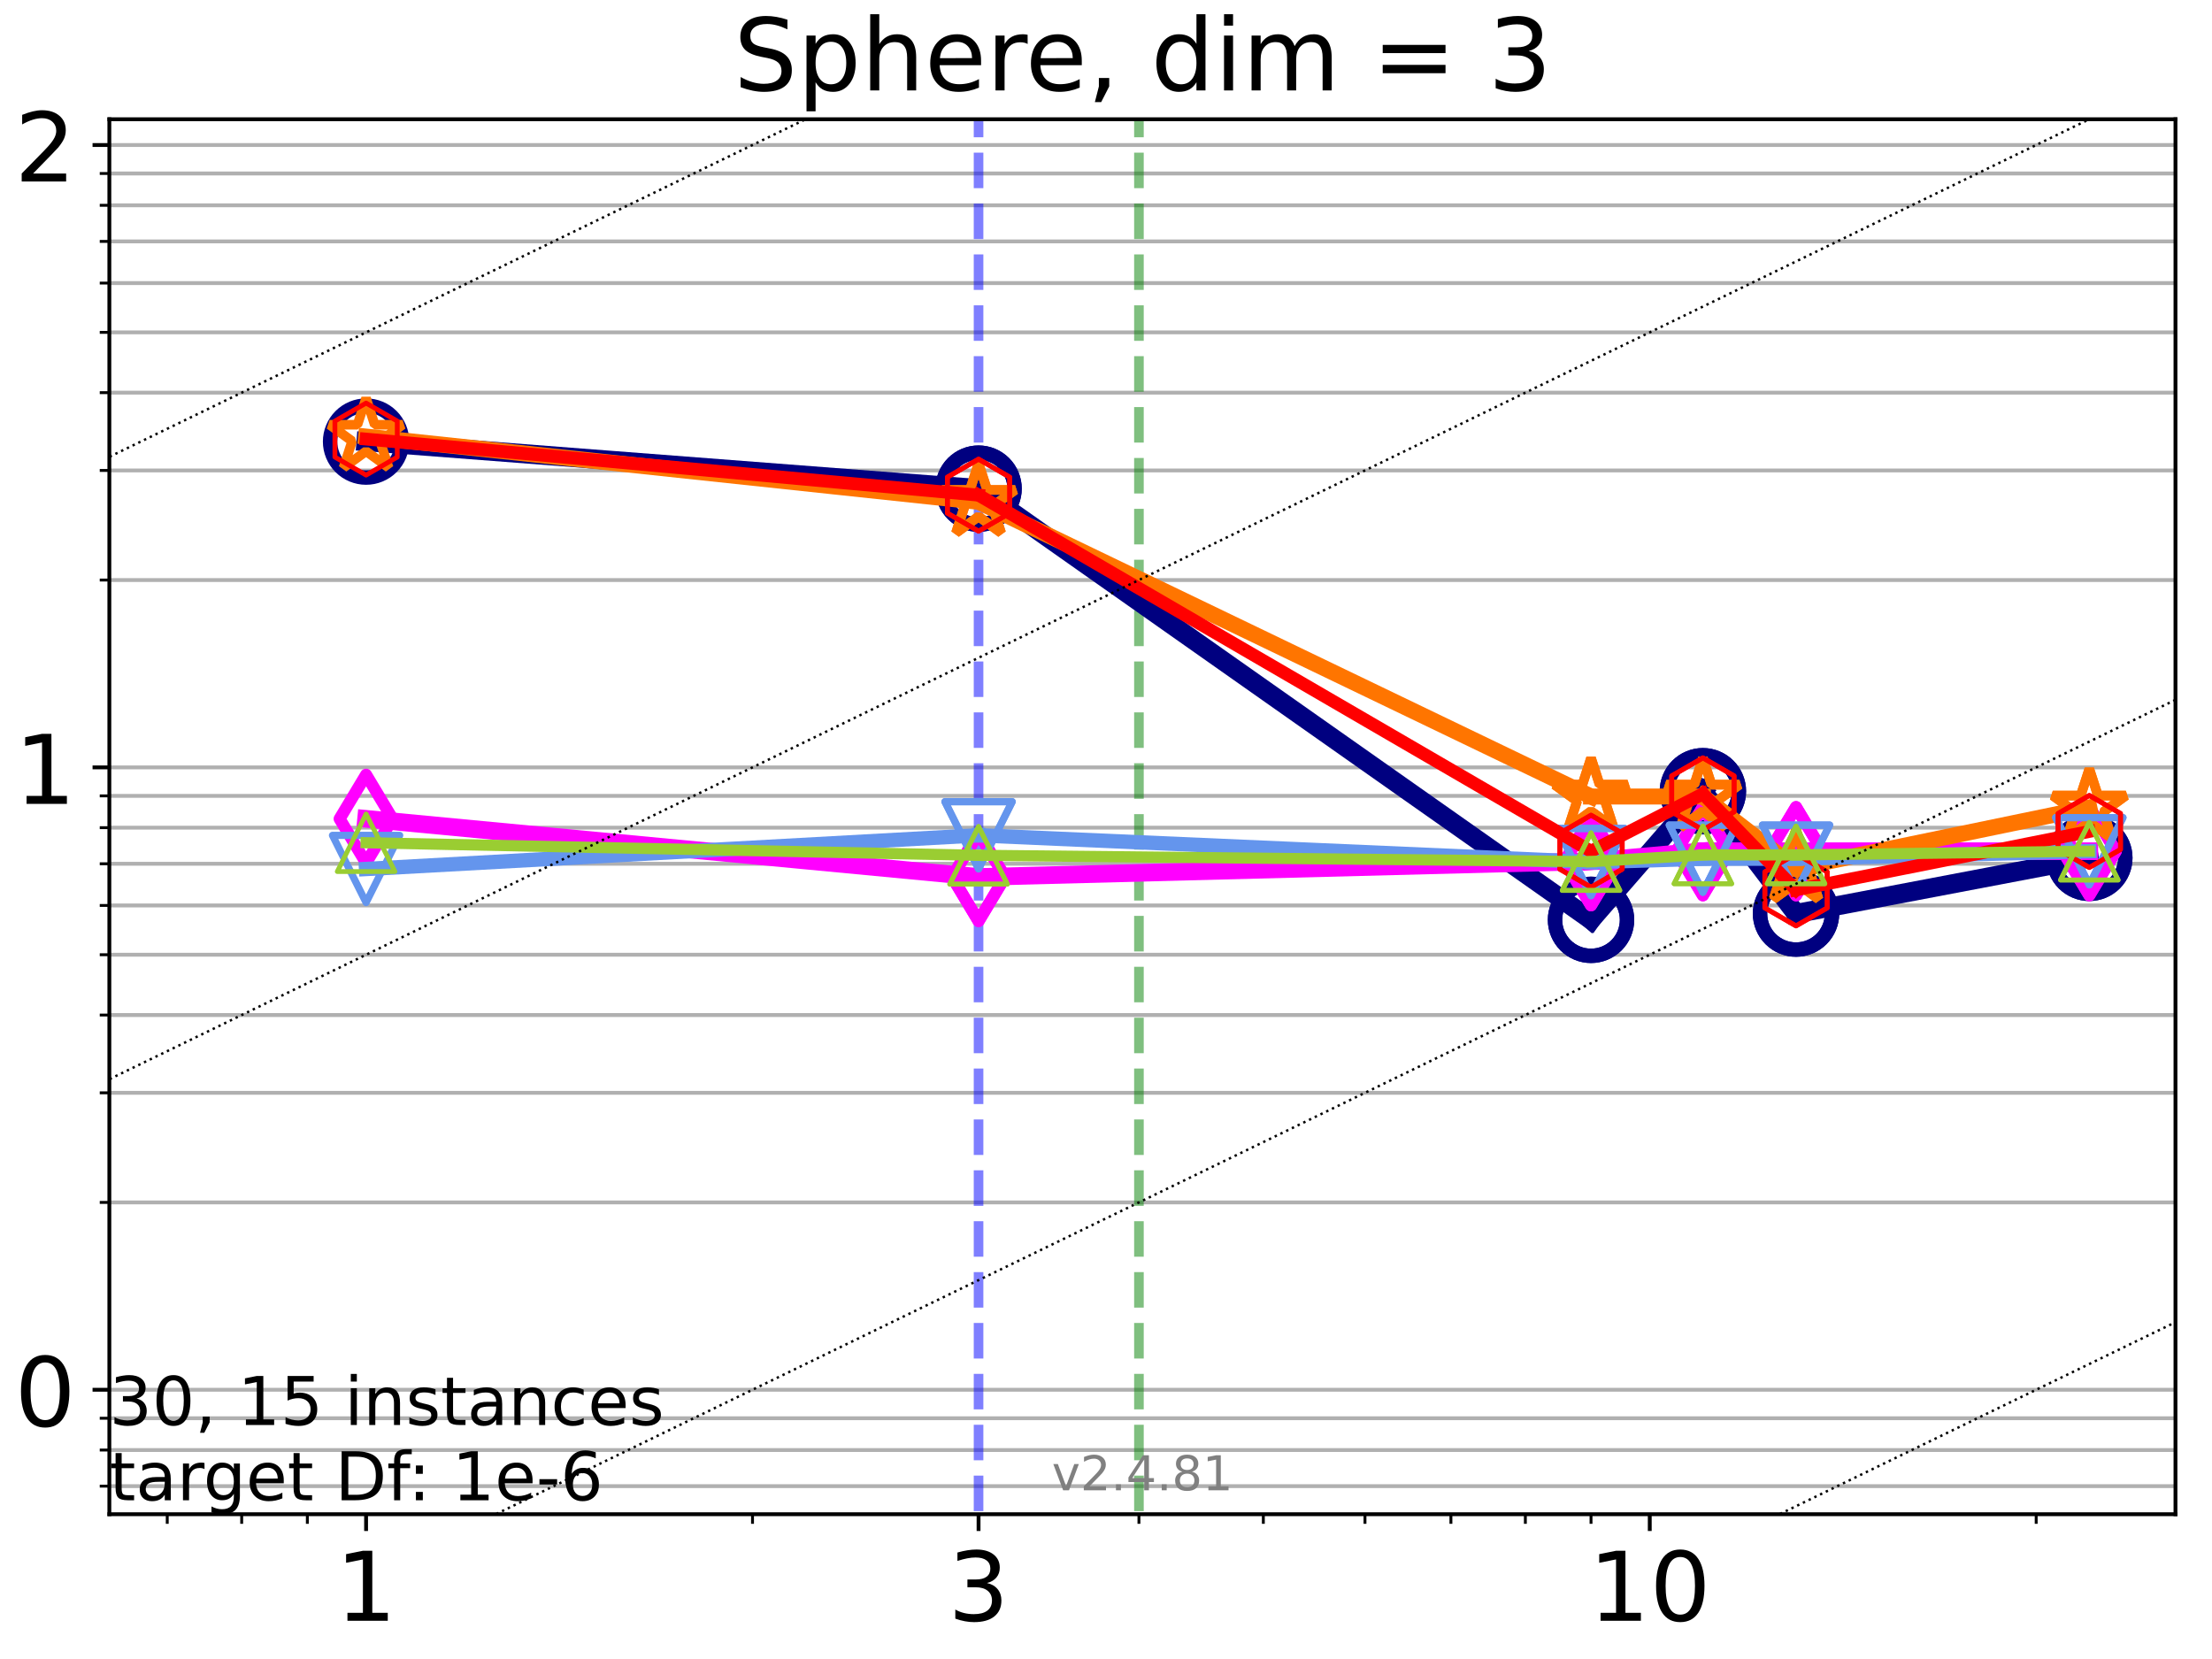 <?xml version="1.0" encoding="utf-8" standalone="no"?>
<!DOCTYPE svg PUBLIC "-//W3C//DTD SVG 1.1//EN"
  "http://www.w3.org/Graphics/SVG/1.1/DTD/svg11.dtd">
<!-- Created with matplotlib (https://matplotlib.org/) -->
<svg height="345.6pt" version="1.1" viewBox="0 0 460.8 345.6" width="460.8pt" xmlns="http://www.w3.org/2000/svg" xmlns:xlink="http://www.w3.org/1999/xlink">
 <defs>
  <style type="text/css">*{stroke-linecap:butt;stroke-linejoin:round;}</style>
 </defs>
 <g id="figure_1">
  <g id="patch_1">
   <path d="M 0 345.6 
L 460.8 345.6 
L 460.8 0 
L 0 0 
z
" style="fill:#ffffff;"/>
  </g>
  <g id="axes_1">
   <g id="patch_2">
    <path d="M 22.78 315.44 
L 453.192 315.44 
L 453.192 24.84 
L 22.78 24.84 
z
" style="fill:#ffffff;"/>
   </g>
   <g id="matplotlib.axis_1">
    <g id="xtick_1">
     <g id="line2d_1">
      <defs>
       <path d="M 0 0 
L 0 3.5 
" id="m2762da22ba" style="stroke:#000000;stroke-width:0.8;"/>
      </defs>
      <g>
       <use style="stroke:#000000;stroke-width:0.8;" x="76.262" xlink:href="#m2762da22ba" y="315.44"/>
      </g>
     </g>
     <g id="text_1">
      <!-- 1 -->
      <g transform="translate(69.9 337.637)scale(0.2 -0.2)">
       <defs>
        <path d="M 12.406 8.297 
L 28.516 8.297 
L 28.516 63.922 
L 10.984 60.406 
L 10.984 69.391 
L 28.422 72.906 
L 38.281 72.906 
L 38.281 8.297 
L 54.391 8.297 
L 54.391 0 
L 12.406 0 
z
" id="DejaVuSans-49"/>
       </defs>
       <use xlink:href="#DejaVuSans-49"/>
      </g>
     </g>
    </g>
    <g id="xtick_2">
     <g id="line2d_2">
      <g>
       <use style="stroke:#000000;stroke-width:0.8;" x="203.851" xlink:href="#m2762da22ba" y="315.44"/>
      </g>
     </g>
     <g id="text_2">
      <!-- 3 -->
      <g transform="translate(197.488 337.637)scale(0.2 -0.2)">
       <defs>
        <path d="M 40.578 39.312 
Q 47.656 37.797 51.625 33 
Q 55.609 28.219 55.609 21.188 
Q 55.609 10.406 48.188 4.484 
Q 40.766 -1.422 27.094 -1.422 
Q 22.516 -1.422 17.656 -0.516 
Q 12.797 0.391 7.625 2.203 
L 7.625 11.719 
Q 11.719 9.328 16.594 8.109 
Q 21.484 6.891 26.812 6.891 
Q 36.078 6.891 40.938 10.547 
Q 45.797 14.203 45.797 21.188 
Q 45.797 27.641 41.281 31.266 
Q 36.766 34.906 28.719 34.906 
L 20.219 34.906 
L 20.219 43.016 
L 29.109 43.016 
Q 36.375 43.016 40.234 45.922 
Q 44.094 48.828 44.094 54.297 
Q 44.094 59.906 40.109 62.906 
Q 36.141 65.922 28.719 65.922 
Q 24.656 65.922 20.016 65.031 
Q 15.375 64.156 9.812 62.312 
L 9.812 71.094 
Q 15.438 72.656 20.344 73.438 
Q 25.25 74.219 29.594 74.219 
Q 40.828 74.219 47.359 69.109 
Q 53.906 64.016 53.906 55.328 
Q 53.906 49.266 50.438 45.094 
Q 46.969 40.922 40.578 39.312 
z
" id="DejaVuSans-51"/>
       </defs>
       <use xlink:href="#DejaVuSans-51"/>
      </g>
     </g>
    </g>
    <g id="xtick_3">
     <g id="line2d_3">
      <g>
       <use style="stroke:#000000;stroke-width:0.8;" x="343.675" xlink:href="#m2762da22ba" y="315.44"/>
      </g>
     </g>
     <g id="text_3">
      <!-- 10 -->
      <g transform="translate(330.95 337.637)scale(0.2 -0.2)">
       <defs>
        <path d="M 31.781 66.406 
Q 24.172 66.406 20.328 58.906 
Q 16.5 51.422 16.5 36.375 
Q 16.5 21.391 20.328 13.891 
Q 24.172 6.391 31.781 6.391 
Q 39.453 6.391 43.281 13.891 
Q 47.125 21.391 47.125 36.375 
Q 47.125 51.422 43.281 58.906 
Q 39.453 66.406 31.781 66.406 
z
M 31.781 74.219 
Q 44.047 74.219 50.516 64.516 
Q 56.984 54.828 56.984 36.375 
Q 56.984 17.969 50.516 8.266 
Q 44.047 -1.422 31.781 -1.422 
Q 19.531 -1.422 13.062 8.266 
Q 6.594 17.969 6.594 36.375 
Q 6.594 54.828 13.062 64.516 
Q 19.531 74.219 31.781 74.219 
z
" id="DejaVuSans-48"/>
       </defs>
       <use xlink:href="#DejaVuSans-49"/>
       <use x="63.623" xlink:href="#DejaVuSans-48"/>
      </g>
     </g>
    </g>
    <g id="xtick_4">
     <g id="line2d_4">
      <defs>
       <path d="M 0 0 
L 0 2 
" id="ma1ff469a9e" style="stroke:#000000;stroke-width:0.6;"/>
      </defs>
      <g>
       <use style="stroke:#000000;stroke-width:0.6;" x="34.84" xlink:href="#ma1ff469a9e" y="315.44"/>
      </g>
     </g>
    </g>
    <g id="xtick_5">
     <g id="line2d_5">
      <g>
       <use style="stroke:#000000;stroke-width:0.6;" x="50.348" xlink:href="#ma1ff469a9e" y="315.44"/>
      </g>
     </g>
    </g>
    <g id="xtick_6">
     <g id="line2d_6">
      <g>
       <use style="stroke:#000000;stroke-width:0.6;" x="64.026" xlink:href="#ma1ff469a9e" y="315.44"/>
      </g>
     </g>
    </g>
    <g id="xtick_7">
     <g id="line2d_7">
      <g>
       <use style="stroke:#000000;stroke-width:0.6;" x="156.762" xlink:href="#ma1ff469a9e" y="315.44"/>
      </g>
     </g>
    </g>
    <g id="xtick_8">
     <g id="line2d_8">
      <g>
       <use style="stroke:#000000;stroke-width:0.6;" x="237.261" xlink:href="#ma1ff469a9e" y="315.44"/>
      </g>
     </g>
    </g>
    <g id="xtick_9">
     <g id="line2d_9">
      <g>
       <use style="stroke:#000000;stroke-width:0.6;" x="263.176" xlink:href="#ma1ff469a9e" y="315.44"/>
      </g>
     </g>
    </g>
    <g id="xtick_10">
     <g id="line2d_10">
      <g>
       <use style="stroke:#000000;stroke-width:0.6;" x="284.35" xlink:href="#ma1ff469a9e" y="315.44"/>
      </g>
     </g>
    </g>
    <g id="xtick_11">
     <g id="line2d_11">
      <g>
       <use style="stroke:#000000;stroke-width:0.6;" x="302.252" xlink:href="#ma1ff469a9e" y="315.44"/>
      </g>
     </g>
    </g>
    <g id="xtick_12">
     <g id="line2d_12">
      <g>
       <use style="stroke:#000000;stroke-width:0.6;" x="317.76" xlink:href="#ma1ff469a9e" y="315.44"/>
      </g>
     </g>
    </g>
    <g id="xtick_13">
     <g id="line2d_13">
      <g>
       <use style="stroke:#000000;stroke-width:0.6;" x="331.439" xlink:href="#ma1ff469a9e" y="315.44"/>
      </g>
     </g>
    </g>
    <g id="xtick_14">
     <g id="line2d_14">
      <g>
       <use style="stroke:#000000;stroke-width:0.6;" x="424.174" xlink:href="#ma1ff469a9e" y="315.44"/>
      </g>
     </g>
    </g>
   </g>
   <g id="matplotlib.axis_2">
    <g id="ytick_1">
     <g id="line2d_15">
      <path clip-path="url(#pb324f9e05a)" d="M 22.78 289.51 
L 453.192 289.51 
" style="fill:none;stroke:#b0b0b0;stroke-linecap:square;stroke-width:0.8;"/>
     </g>
     <g id="line2d_16">
      <defs>
       <path d="M 0 0 
L -3.5 0 
" id="mf6fafa9c10" style="stroke:#000000;stroke-width:0.8;"/>
      </defs>
      <g>
       <use style="stroke:#000000;stroke-width:0.8;" x="22.78" xlink:href="#mf6fafa9c10" y="289.51"/>
      </g>
     </g>
     <g id="text_4">
      <!-- 0 -->
      <g transform="translate(3.055 297.108)scale(0.2 -0.2)">
       <use xlink:href="#DejaVuSans-48"/>
      </g>
     </g>
    </g>
    <g id="ytick_2">
     <g id="line2d_17">
      <path clip-path="url(#pb324f9e05a)" d="M 22.78 159.858 
L 453.192 159.858 
" style="fill:none;stroke:#b0b0b0;stroke-linecap:square;stroke-width:0.8;"/>
     </g>
     <g id="line2d_18">
      <g>
       <use style="stroke:#000000;stroke-width:0.8;" x="22.78" xlink:href="#mf6fafa9c10" y="159.858"/>
      </g>
     </g>
     <g id="text_5">
      <!-- 1 -->
      <g transform="translate(3.055 167.457)scale(0.2 -0.2)">
       <use xlink:href="#DejaVuSans-49"/>
      </g>
     </g>
    </g>
    <g id="ytick_3">
     <g id="line2d_19">
      <path clip-path="url(#pb324f9e05a)" d="M 22.78 30.207 
L 453.192 30.207 
" style="fill:none;stroke:#b0b0b0;stroke-linecap:square;stroke-width:0.8;"/>
     </g>
     <g id="line2d_20">
      <g>
       <use style="stroke:#000000;stroke-width:0.8;" x="22.78" xlink:href="#mf6fafa9c10" y="30.207"/>
      </g>
     </g>
     <g id="text_6">
      <!-- 2 -->
      <g transform="translate(3.055 37.805)scale(0.2 -0.2)">
       <defs>
        <path d="M 19.188 8.297 
L 53.609 8.297 
L 53.609 0 
L 7.328 0 
L 7.328 8.297 
Q 12.938 14.109 22.625 23.891 
Q 32.328 33.688 34.812 36.531 
Q 39.547 41.844 41.422 45.531 
Q 43.312 49.219 43.312 52.781 
Q 43.312 58.594 39.234 62.25 
Q 35.156 65.922 28.609 65.922 
Q 23.969 65.922 18.812 64.312 
Q 13.672 62.703 7.812 59.422 
L 7.812 69.391 
Q 13.766 71.781 18.938 73 
Q 24.125 74.219 28.422 74.219 
Q 39.75 74.219 46.484 68.547 
Q 53.219 62.891 53.219 53.422 
Q 53.219 48.922 51.531 44.891 
Q 49.859 40.875 45.406 35.406 
Q 44.188 33.984 37.641 27.219 
Q 31.109 20.453 19.188 8.297 
z
" id="DejaVuSans-50"/>
       </defs>
       <use xlink:href="#DejaVuSans-50"/>
      </g>
     </g>
    </g>
    <g id="ytick_4">
     <g id="line2d_21">
      <path clip-path="url(#pb324f9e05a)" d="M 22.78 309.593 
L 453.192 309.593 
" style="fill:none;stroke:#b0b0b0;stroke-linecap:square;stroke-width:0.8;"/>
     </g>
     <g id="line2d_22">
      <defs>
       <path d="M 0 0 
L -2 0 
" id="mf64ff7f3c8" style="stroke:#000000;stroke-width:0.6;"/>
      </defs>
      <g>
       <use style="stroke:#000000;stroke-width:0.6;" x="22.78" xlink:href="#mf64ff7f3c8" y="309.593"/>
      </g>
     </g>
    </g>
    <g id="ytick_5">
     <g id="line2d_23">
      <path clip-path="url(#pb324f9e05a)" d="M 22.78 302.074 
L 453.192 302.074 
" style="fill:none;stroke:#b0b0b0;stroke-linecap:square;stroke-width:0.8;"/>
     </g>
     <g id="line2d_24">
      <g>
       <use style="stroke:#000000;stroke-width:0.6;" x="22.78" xlink:href="#mf64ff7f3c8" y="302.074"/>
      </g>
     </g>
    </g>
    <g id="ytick_6">
     <g id="line2d_25">
      <path clip-path="url(#pb324f9e05a)" d="M 22.78 295.442 
L 453.192 295.442 
" style="fill:none;stroke:#b0b0b0;stroke-linecap:square;stroke-width:0.8;"/>
     </g>
     <g id="line2d_26">
      <g>
       <use style="stroke:#000000;stroke-width:0.6;" x="22.78" xlink:href="#mf64ff7f3c8" y="295.442"/>
      </g>
     </g>
    </g>
    <g id="ytick_7">
     <g id="line2d_27">
      <path clip-path="url(#pb324f9e05a)" d="M 22.78 250.481 
L 453.192 250.481 
" style="fill:none;stroke:#b0b0b0;stroke-linecap:square;stroke-width:0.8;"/>
     </g>
     <g id="line2d_28">
      <g>
       <use style="stroke:#000000;stroke-width:0.6;" x="22.78" xlink:href="#mf64ff7f3c8" y="250.481"/>
      </g>
     </g>
    </g>
    <g id="ytick_8">
     <g id="line2d_29">
      <path clip-path="url(#pb324f9e05a)" d="M 22.78 227.65 
L 453.192 227.65 
" style="fill:none;stroke:#b0b0b0;stroke-linecap:square;stroke-width:0.8;"/>
     </g>
     <g id="line2d_30">
      <g>
       <use style="stroke:#000000;stroke-width:0.6;" x="22.78" xlink:href="#mf64ff7f3c8" y="227.65"/>
      </g>
     </g>
    </g>
    <g id="ytick_9">
     <g id="line2d_31">
      <path clip-path="url(#pb324f9e05a)" d="M 22.78 211.452 
L 453.192 211.452 
" style="fill:none;stroke:#b0b0b0;stroke-linecap:square;stroke-width:0.8;"/>
     </g>
     <g id="line2d_32">
      <g>
       <use style="stroke:#000000;stroke-width:0.6;" x="22.78" xlink:href="#mf64ff7f3c8" y="211.452"/>
      </g>
     </g>
    </g>
    <g id="ytick_10">
     <g id="line2d_33">
      <path clip-path="url(#pb324f9e05a)" d="M 22.78 198.887 
L 453.192 198.887 
" style="fill:none;stroke:#b0b0b0;stroke-linecap:square;stroke-width:0.8;"/>
     </g>
     <g id="line2d_34">
      <g>
       <use style="stroke:#000000;stroke-width:0.6;" x="22.78" xlink:href="#mf64ff7f3c8" y="198.887"/>
      </g>
     </g>
    </g>
    <g id="ytick_11">
     <g id="line2d_35">
      <path clip-path="url(#pb324f9e05a)" d="M 22.78 188.621 
L 453.192 188.621 
" style="fill:none;stroke:#b0b0b0;stroke-linecap:square;stroke-width:0.8;"/>
     </g>
     <g id="line2d_36">
      <g>
       <use style="stroke:#000000;stroke-width:0.6;" x="22.78" xlink:href="#mf64ff7f3c8" y="188.621"/>
      </g>
     </g>
    </g>
    <g id="ytick_12">
     <g id="line2d_37">
      <path clip-path="url(#pb324f9e05a)" d="M 22.78 179.941 
L 453.192 179.941 
" style="fill:none;stroke:#b0b0b0;stroke-linecap:square;stroke-width:0.8;"/>
     </g>
     <g id="line2d_38">
      <g>
       <use style="stroke:#000000;stroke-width:0.6;" x="22.78" xlink:href="#mf64ff7f3c8" y="179.941"/>
      </g>
     </g>
    </g>
    <g id="ytick_13">
     <g id="line2d_39">
      <path clip-path="url(#pb324f9e05a)" d="M 22.78 172.423 
L 453.192 172.423 
" style="fill:none;stroke:#b0b0b0;stroke-linecap:square;stroke-width:0.8;"/>
     </g>
     <g id="line2d_40">
      <g>
       <use style="stroke:#000000;stroke-width:0.6;" x="22.78" xlink:href="#mf64ff7f3c8" y="172.423"/>
      </g>
     </g>
    </g>
    <g id="ytick_14">
     <g id="line2d_41">
      <path clip-path="url(#pb324f9e05a)" d="M 22.78 165.791 
L 453.192 165.791 
" style="fill:none;stroke:#b0b0b0;stroke-linecap:square;stroke-width:0.8;"/>
     </g>
     <g id="line2d_42">
      <g>
       <use style="stroke:#000000;stroke-width:0.6;" x="22.78" xlink:href="#mf64ff7f3c8" y="165.791"/>
      </g>
     </g>
    </g>
    <g id="ytick_15">
     <g id="line2d_43">
      <path clip-path="url(#pb324f9e05a)" d="M 22.78 120.829 
L 453.192 120.829 
" style="fill:none;stroke:#b0b0b0;stroke-linecap:square;stroke-width:0.8;"/>
     </g>
     <g id="line2d_44">
      <g>
       <use style="stroke:#000000;stroke-width:0.6;" x="22.78" xlink:href="#mf64ff7f3c8" y="120.829"/>
      </g>
     </g>
    </g>
    <g id="ytick_16">
     <g id="line2d_45">
      <path clip-path="url(#pb324f9e05a)" d="M 22.78 97.999 
L 453.192 97.999 
" style="fill:none;stroke:#b0b0b0;stroke-linecap:square;stroke-width:0.8;"/>
     </g>
     <g id="line2d_46">
      <g>
       <use style="stroke:#000000;stroke-width:0.6;" x="22.78" xlink:href="#mf64ff7f3c8" y="97.999"/>
      </g>
     </g>
    </g>
    <g id="ytick_17">
     <g id="line2d_47">
      <path clip-path="url(#pb324f9e05a)" d="M 22.78 81.8 
L 453.192 81.8 
" style="fill:none;stroke:#b0b0b0;stroke-linecap:square;stroke-width:0.8;"/>
     </g>
     <g id="line2d_48">
      <g>
       <use style="stroke:#000000;stroke-width:0.6;" x="22.78" xlink:href="#mf64ff7f3c8" y="81.8"/>
      </g>
     </g>
    </g>
    <g id="ytick_18">
     <g id="line2d_49">
      <path clip-path="url(#pb324f9e05a)" d="M 22.78 69.236 
L 453.192 69.236 
" style="fill:none;stroke:#b0b0b0;stroke-linecap:square;stroke-width:0.8;"/>
     </g>
     <g id="line2d_50">
      <g>
       <use style="stroke:#000000;stroke-width:0.6;" x="22.78" xlink:href="#mf64ff7f3c8" y="69.236"/>
      </g>
     </g>
    </g>
    <g id="ytick_19">
     <g id="line2d_51">
      <path clip-path="url(#pb324f9e05a)" d="M 22.78 58.97 
L 453.192 58.97 
" style="fill:none;stroke:#b0b0b0;stroke-linecap:square;stroke-width:0.8;"/>
     </g>
     <g id="line2d_52">
      <g>
       <use style="stroke:#000000;stroke-width:0.6;" x="22.78" xlink:href="#mf64ff7f3c8" y="58.97"/>
      </g>
     </g>
    </g>
    <g id="ytick_20">
     <g id="line2d_53">
      <path clip-path="url(#pb324f9e05a)" d="M 22.78 50.29 
L 453.192 50.29 
" style="fill:none;stroke:#b0b0b0;stroke-linecap:square;stroke-width:0.8;"/>
     </g>
     <g id="line2d_54">
      <g>
       <use style="stroke:#000000;stroke-width:0.6;" x="22.78" xlink:href="#mf64ff7f3c8" y="50.29"/>
      </g>
     </g>
    </g>
    <g id="ytick_21">
     <g id="line2d_55">
      <path clip-path="url(#pb324f9e05a)" d="M 22.78 42.771 
L 453.192 42.771 
" style="fill:none;stroke:#b0b0b0;stroke-linecap:square;stroke-width:0.8;"/>
     </g>
     <g id="line2d_56">
      <g>
       <use style="stroke:#000000;stroke-width:0.6;" x="22.78" xlink:href="#mf64ff7f3c8" y="42.771"/>
      </g>
     </g>
    </g>
    <g id="ytick_22">
     <g id="line2d_57">
      <path clip-path="url(#pb324f9e05a)" d="M 22.78 36.139 
L 453.192 36.139 
" style="fill:none;stroke:#b0b0b0;stroke-linecap:square;stroke-width:0.8;"/>
     </g>
     <g id="line2d_58">
      <g>
       <use style="stroke:#000000;stroke-width:0.6;" x="22.78" xlink:href="#mf64ff7f3c8" y="36.139"/>
      </g>
     </g>
    </g>
   </g>
   <g id="LineCollection_1">
    <path clip-path="url(#pb324f9e05a)" d="M 203.851 346.6 
L 203.851 24.84 
" style="fill:none;stroke:#0000ff;stroke-dasharray:7.4,3.2;stroke-dashoffset:0;stroke-opacity:0.5;stroke-width:2;"/>
   </g>
   <g id="LineCollection_2">
    <path clip-path="url(#pb324f9e05a)" d="M 237.261 346.6 
L 237.261 24.84 
" style="fill:none;stroke:#008000;stroke-dasharray:7.4,3.2;stroke-dashoffset:0;stroke-opacity:0.5;stroke-width:2;"/>
   </g>
   <g id="line2d_59">
    <path clip-path="url(#pb324f9e05a)" d="M 76.262 91.991 
L 203.851 101.794 
" style="fill:none;stroke:#000080;stroke-linecap:square;stroke-width:4;"/>
    <defs>
     <path d="M 0 7.5 
C 1.989 7.5 3.897 6.71 5.303 5.303 
C 6.71 3.897 7.5 1.989 7.5 0 
C 7.5 -1.989 6.71 -3.897 5.303 -5.303 
C 3.897 -6.71 1.989 -7.5 0 -7.5 
C -1.989 -7.5 -3.897 -6.71 -5.303 -5.303 
C -6.71 -3.897 -7.5 -1.989 -7.5 0 
C -7.5 1.989 -6.71 3.897 -5.303 5.303 
C -3.897 6.71 -1.989 7.5 0 7.5 
z
" id="m9132bb992e" style="stroke:#000080;stroke-width:3;"/>
    </defs>
    <g clip-path="url(#pb324f9e05a)">
     <use style="fill-opacity:0;stroke:#000080;stroke-width:3;" x="76.262" xlink:href="#m9132bb992e" y="91.991"/>
     <use style="fill-opacity:0;stroke:#000080;stroke-width:3;" x="203.851" xlink:href="#m9132bb992e" y="101.794"/>
    </g>
   </g>
   <g id="line2d_60">
    <path clip-path="url(#pb324f9e05a)" d="M 203.851 101.794 
L 331.439 191.619 
" style="fill:none;stroke:#000080;stroke-linecap:square;stroke-width:4;"/>
    <g clip-path="url(#pb324f9e05a)">
     <use style="fill-opacity:0;stroke:#000080;stroke-width:3;" x="203.851" xlink:href="#m9132bb992e" y="101.794"/>
     <use style="fill-opacity:0;stroke:#000080;stroke-width:3;" x="331.439" xlink:href="#m9132bb992e" y="191.619"/>
    </g>
   </g>
   <g id="line2d_61">
    <path clip-path="url(#pb324f9e05a)" d="M 331.439 191.619 
L 354.744 164.826 
" style="fill:none;stroke:#000080;stroke-linecap:square;stroke-width:4;"/>
    <g clip-path="url(#pb324f9e05a)">
     <use style="fill-opacity:0;stroke:#000080;stroke-width:3;" x="331.439" xlink:href="#m9132bb992e" y="191.619"/>
     <use style="fill-opacity:0;stroke:#000080;stroke-width:3;" x="354.744" xlink:href="#m9132bb992e" y="164.826"/>
    </g>
   </g>
   <g id="line2d_62">
    <path clip-path="url(#pb324f9e05a)" d="M 354.744 164.826 
L 374.145 190.315 
" style="fill:none;stroke:#000080;stroke-linecap:square;stroke-width:4;"/>
    <g clip-path="url(#pb324f9e05a)">
     <use style="fill-opacity:0;stroke:#000080;stroke-width:3;" x="354.744" xlink:href="#m9132bb992e" y="164.826"/>
     <use style="fill-opacity:0;stroke:#000080;stroke-width:3;" x="374.145" xlink:href="#m9132bb992e" y="190.315"/>
    </g>
   </g>
   <g id="line2d_63">
    <path clip-path="url(#pb324f9e05a)" d="M 374.145 190.315 
L 435.243 178.704 
" style="fill:none;stroke:#000080;stroke-linecap:square;stroke-width:4;"/>
    <g clip-path="url(#pb324f9e05a)">
     <use style="fill-opacity:0;stroke:#000080;stroke-width:3;" x="374.145" xlink:href="#m9132bb992e" y="190.315"/>
     <use style="fill-opacity:0;stroke:#000080;stroke-width:3;" x="435.243" xlink:href="#m9132bb992e" y="178.704"/>
    </g>
   </g>
   <g id="line2d_64">
    <path clip-path="url(#pb324f9e05a)" d="M 435.243 178.704 
" style="fill:none;stroke:#000080;stroke-linecap:square;stroke-width:4;"/>
    <g clip-path="url(#pb324f9e05a)">
     <use style="fill-opacity:0;stroke:#000080;stroke-width:3;" x="435.243" xlink:href="#m9132bb992e" y="178.704"/>
    </g>
   </g>
   <g id="line2d_65"/>
   <g id="line2d_66">
    <path clip-path="url(#pb324f9e05a)" d="M 76.262 170.576 
L 203.851 182.689 
" style="fill:none;stroke:#ff00ff;stroke-linecap:square;stroke-width:3.667;"/>
    <defs>
     <path d="M -0 9.192 
L 5.515 0 
L 0 -9.192 
L -5.515 -0 
z
" id="m7400f35cc9" style="stroke:#ff00ff;stroke-linejoin:miter;stroke-width:2.5;"/>
    </defs>
    <g clip-path="url(#pb324f9e05a)">
     <use style="fill-opacity:0;stroke:#ff00ff;stroke-linejoin:miter;stroke-width:2.5;" x="76.262" xlink:href="#m7400f35cc9" y="170.576"/>
     <use style="fill-opacity:0;stroke:#ff00ff;stroke-linejoin:miter;stroke-width:2.5;" x="203.851" xlink:href="#m7400f35cc9" y="182.689"/>
    </g>
   </g>
   <g id="line2d_67">
    <path clip-path="url(#pb324f9e05a)" d="M 203.851 182.689 
L 331.439 179.408 
" style="fill:none;stroke:#ff00ff;stroke-linecap:square;stroke-width:3.667;"/>
    <g clip-path="url(#pb324f9e05a)">
     <use style="fill-opacity:0;stroke:#ff00ff;stroke-linejoin:miter;stroke-width:2.5;" x="203.851" xlink:href="#m7400f35cc9" y="182.689"/>
     <use style="fill-opacity:0;stroke:#ff00ff;stroke-linejoin:miter;stroke-width:2.5;" x="331.439" xlink:href="#m7400f35cc9" y="179.408"/>
    </g>
   </g>
   <g id="line2d_68">
    <path clip-path="url(#pb324f9e05a)" d="M 331.439 179.408 
L 354.744 177.322 
" style="fill:none;stroke:#ff00ff;stroke-linecap:square;stroke-width:3.667;"/>
    <g clip-path="url(#pb324f9e05a)">
     <use style="fill-opacity:0;stroke:#ff00ff;stroke-linejoin:miter;stroke-width:2.5;" x="331.439" xlink:href="#m7400f35cc9" y="179.408"/>
     <use style="fill-opacity:0;stroke:#ff00ff;stroke-linejoin:miter;stroke-width:2.5;" x="354.744" xlink:href="#m7400f35cc9" y="177.322"/>
    </g>
   </g>
   <g id="line2d_69">
    <path clip-path="url(#pb324f9e05a)" d="M 354.744 177.322 
L 374.145 177.322 
" style="fill:none;stroke:#ff00ff;stroke-linecap:square;stroke-width:3.667;"/>
    <g clip-path="url(#pb324f9e05a)">
     <use style="fill-opacity:0;stroke:#ff00ff;stroke-linejoin:miter;stroke-width:2.5;" x="354.744" xlink:href="#m7400f35cc9" y="177.322"/>
     <use style="fill-opacity:0;stroke:#ff00ff;stroke-linejoin:miter;stroke-width:2.5;" x="374.145" xlink:href="#m7400f35cc9" y="177.322"/>
    </g>
   </g>
   <g id="line2d_70">
    <path clip-path="url(#pb324f9e05a)" d="M 374.145 177.322 
L 435.243 177.322 
" style="fill:none;stroke:#ff00ff;stroke-linecap:square;stroke-width:3.667;"/>
    <g clip-path="url(#pb324f9e05a)">
     <use style="fill-opacity:0;stroke:#ff00ff;stroke-linejoin:miter;stroke-width:2.5;" x="374.145" xlink:href="#m7400f35cc9" y="177.322"/>
     <use style="fill-opacity:0;stroke:#ff00ff;stroke-linejoin:miter;stroke-width:2.5;" x="435.243" xlink:href="#m7400f35cc9" y="177.322"/>
    </g>
   </g>
   <g id="line2d_71">
    <path clip-path="url(#pb324f9e05a)" d="M 435.243 177.322 
" style="fill:none;stroke:#ff00ff;stroke-linecap:square;stroke-width:3.667;"/>
    <g clip-path="url(#pb324f9e05a)">
     <use style="fill-opacity:0;stroke:#ff00ff;stroke-linejoin:miter;stroke-width:2.5;" x="435.243" xlink:href="#m7400f35cc9" y="177.322"/>
    </g>
   </g>
   <g id="line2d_72"/>
   <g id="line2d_73">
    <path clip-path="url(#pb324f9e05a)" d="M 76.262 90.951 
L 203.851 104.537 
" style="fill:none;stroke:#ff7500;stroke-linecap:square;stroke-width:3.333;"/>
    <defs>
     <path d="M 0 -8 
L -1.796 -2.472 
L -7.608 -2.472 
L -2.906 0.944 
L -4.702 6.472 
L -0 3.056 
L 4.702 6.472 
L 2.906 0.944 
L 7.608 -2.472 
L 1.796 -2.472 
z
" id="m5016bb0a92" style="stroke:#ff7500;stroke-linejoin:bevel;stroke-width:2;"/>
    </defs>
    <g clip-path="url(#pb324f9e05a)">
     <use style="fill-opacity:0;stroke:#ff7500;stroke-linejoin:bevel;stroke-width:2;" x="76.262" xlink:href="#m5016bb0a92" y="90.951"/>
     <use style="fill-opacity:0;stroke:#ff7500;stroke-linejoin:bevel;stroke-width:2;" x="203.851" xlink:href="#m5016bb0a92" y="104.537"/>
    </g>
   </g>
   <g id="line2d_74">
    <path clip-path="url(#pb324f9e05a)" d="M 203.851 104.537 
L 331.439 165.93 
" style="fill:none;stroke:#ff7500;stroke-linecap:square;stroke-width:3.333;"/>
    <g clip-path="url(#pb324f9e05a)">
     <use style="fill-opacity:0;stroke:#ff7500;stroke-linejoin:bevel;stroke-width:2;" x="203.851" xlink:href="#m5016bb0a92" y="104.537"/>
     <use style="fill-opacity:0;stroke:#ff7500;stroke-linejoin:bevel;stroke-width:2;" x="331.439" xlink:href="#m5016bb0a92" y="165.93"/>
    </g>
   </g>
   <g id="line2d_75">
    <path clip-path="url(#pb324f9e05a)" d="M 331.439 165.93 
L 354.744 165.93 
" style="fill:none;stroke:#ff7500;stroke-linecap:square;stroke-width:3.333;"/>
    <g clip-path="url(#pb324f9e05a)">
     <use style="fill-opacity:0;stroke:#ff7500;stroke-linejoin:bevel;stroke-width:2;" x="331.439" xlink:href="#m5016bb0a92" y="165.93"/>
     <use style="fill-opacity:0;stroke:#ff7500;stroke-linejoin:bevel;stroke-width:2;" x="354.744" xlink:href="#m5016bb0a92" y="165.93"/>
    </g>
   </g>
   <g id="line2d_76">
    <path clip-path="url(#pb324f9e05a)" d="M 354.744 165.93 
L 374.145 180.842 
" style="fill:none;stroke:#ff7500;stroke-linecap:square;stroke-width:3.333;"/>
    <g clip-path="url(#pb324f9e05a)">
     <use style="fill-opacity:0;stroke:#ff7500;stroke-linejoin:bevel;stroke-width:2;" x="354.744" xlink:href="#m5016bb0a92" y="165.93"/>
     <use style="fill-opacity:0;stroke:#ff7500;stroke-linejoin:bevel;stroke-width:2;" x="374.145" xlink:href="#m5016bb0a92" y="180.842"/>
    </g>
   </g>
   <g id="line2d_77">
    <path clip-path="url(#pb324f9e05a)" d="M 374.145 180.842 
L 435.243 168.205 
" style="fill:none;stroke:#ff7500;stroke-linecap:square;stroke-width:3.333;"/>
    <g clip-path="url(#pb324f9e05a)">
     <use style="fill-opacity:0;stroke:#ff7500;stroke-linejoin:bevel;stroke-width:2;" x="374.145" xlink:href="#m5016bb0a92" y="180.842"/>
     <use style="fill-opacity:0;stroke:#ff7500;stroke-linejoin:bevel;stroke-width:2;" x="435.243" xlink:href="#m5016bb0a92" y="168.205"/>
    </g>
   </g>
   <g id="line2d_78">
    <path clip-path="url(#pb324f9e05a)" d="M 435.243 168.205 
" style="fill:none;stroke:#ff7500;stroke-linecap:square;stroke-width:3.333;"/>
    <g clip-path="url(#pb324f9e05a)">
     <use style="fill-opacity:0;stroke:#ff7500;stroke-linejoin:bevel;stroke-width:2;" x="435.243" xlink:href="#m5016bb0a92" y="168.205"/>
    </g>
   </g>
   <g id="line2d_79"/>
   <g id="line2d_80">
    <path clip-path="url(#pb324f9e05a)" d="M 76.262 181.024 
L 203.851 174.009 
" style="fill:none;stroke:#6495ed;stroke-linecap:square;stroke-width:3;"/>
    <defs>
     <path d="M -0 7 
L 7 -7 
L -7 -7 
z
" id="me528aade10" style="stroke:#6495ed;stroke-linejoin:miter;stroke-width:1.5;"/>
    </defs>
    <g clip-path="url(#pb324f9e05a)">
     <use style="fill-opacity:0;stroke:#6495ed;stroke-linejoin:miter;stroke-width:1.5;" x="76.262" xlink:href="#me528aade10" y="181.024"/>
     <use style="fill-opacity:0;stroke:#6495ed;stroke-linejoin:miter;stroke-width:1.5;" x="203.851" xlink:href="#me528aade10" y="174.009"/>
    </g>
   </g>
   <g id="line2d_81">
    <path clip-path="url(#pb324f9e05a)" d="M 203.851 174.009 
L 331.439 179.585 
" style="fill:none;stroke:#6495ed;stroke-linecap:square;stroke-width:3;"/>
    <g clip-path="url(#pb324f9e05a)">
     <use style="fill-opacity:0;stroke:#6495ed;stroke-linejoin:miter;stroke-width:1.5;" x="203.851" xlink:href="#me528aade10" y="174.009"/>
     <use style="fill-opacity:0;stroke:#6495ed;stroke-linejoin:miter;stroke-width:1.5;" x="331.439" xlink:href="#me528aade10" y="179.585"/>
    </g>
   </g>
   <g id="line2d_82">
    <path clip-path="url(#pb324f9e05a)" d="M 331.439 179.585 
L 354.744 178.879 
" style="fill:none;stroke:#6495ed;stroke-linecap:square;stroke-width:3;"/>
    <g clip-path="url(#pb324f9e05a)">
     <use style="fill-opacity:0;stroke:#6495ed;stroke-linejoin:miter;stroke-width:1.5;" x="331.439" xlink:href="#me528aade10" y="179.585"/>
     <use style="fill-opacity:0;stroke:#6495ed;stroke-linejoin:miter;stroke-width:1.5;" x="354.744" xlink:href="#me528aade10" y="178.879"/>
    </g>
   </g>
   <g id="line2d_83">
    <path clip-path="url(#pb324f9e05a)" d="M 354.744 178.879 
L 374.145 178.879 
" style="fill:none;stroke:#6495ed;stroke-linecap:square;stroke-width:3;"/>
    <g clip-path="url(#pb324f9e05a)">
     <use style="fill-opacity:0;stroke:#6495ed;stroke-linejoin:miter;stroke-width:1.5;" x="354.744" xlink:href="#me528aade10" y="178.879"/>
     <use style="fill-opacity:0;stroke:#6495ed;stroke-linejoin:miter;stroke-width:1.5;" x="374.145" xlink:href="#me528aade10" y="178.879"/>
    </g>
   </g>
   <g id="line2d_84">
    <path clip-path="url(#pb324f9e05a)" d="M 374.145 178.879 
L 435.243 177.322 
" style="fill:none;stroke:#6495ed;stroke-linecap:square;stroke-width:3;"/>
    <g clip-path="url(#pb324f9e05a)">
     <use style="fill-opacity:0;stroke:#6495ed;stroke-linejoin:miter;stroke-width:1.5;" x="374.145" xlink:href="#me528aade10" y="178.879"/>
     <use style="fill-opacity:0;stroke:#6495ed;stroke-linejoin:miter;stroke-width:1.5;" x="435.243" xlink:href="#me528aade10" y="177.322"/>
    </g>
   </g>
   <g id="line2d_85">
    <path clip-path="url(#pb324f9e05a)" d="M 435.243 177.322 
" style="fill:none;stroke:#6495ed;stroke-linecap:square;stroke-width:3;"/>
    <g clip-path="url(#pb324f9e05a)">
     <use style="fill-opacity:0;stroke:#6495ed;stroke-linejoin:miter;stroke-width:1.5;" x="435.243" xlink:href="#me528aade10" y="177.322"/>
    </g>
   </g>
   <g id="line2d_86"/>
   <g id="line2d_87">
    <path clip-path="url(#pb324f9e05a)" d="M 76.262 91.469 
L 203.851 103.149 
" style="fill:none;stroke:#ff0000;stroke-linecap:square;stroke-width:2.667;"/>
    <defs>
     <path d="M 0 -7.5 
L -6.495 -3.75 
L -6.495 3.75 
L -0 7.5 
L 6.495 3.75 
L 6.495 -3.75 
z
" id="m0a8528c749" style="stroke:#ff0000;stroke-linejoin:miter;"/>
    </defs>
    <g clip-path="url(#pb324f9e05a)">
     <use style="fill-opacity:0;stroke:#ff0000;stroke-linejoin:miter;" x="76.262" xlink:href="#m0a8528c749" y="91.469"/>
     <use style="fill-opacity:0;stroke:#ff0000;stroke-linejoin:miter;" x="203.851" xlink:href="#m0a8528c749" y="103.149"/>
    </g>
   </g>
   <g id="line2d_88">
    <path clip-path="url(#pb324f9e05a)" d="M 203.851 103.149 
L 331.439 177.322 
" style="fill:none;stroke:#ff0000;stroke-linecap:square;stroke-width:2.667;"/>
    <g clip-path="url(#pb324f9e05a)">
     <use style="fill-opacity:0;stroke:#ff0000;stroke-linejoin:miter;" x="203.851" xlink:href="#m0a8528c749" y="103.149"/>
     <use style="fill-opacity:0;stroke:#ff0000;stroke-linejoin:miter;" x="331.439" xlink:href="#m0a8528c749" y="177.322"/>
    </g>
   </g>
   <g id="line2d_89">
    <path clip-path="url(#pb324f9e05a)" d="M 331.439 177.322 
L 354.744 165.375 
" style="fill:none;stroke:#ff0000;stroke-linecap:square;stroke-width:2.667;"/>
    <g clip-path="url(#pb324f9e05a)">
     <use style="fill-opacity:0;stroke:#ff0000;stroke-linejoin:miter;" x="331.439" xlink:href="#m0a8528c749" y="177.322"/>
     <use style="fill-opacity:0;stroke:#ff0000;stroke-linejoin:miter;" x="354.744" xlink:href="#m0a8528c749" y="165.375"/>
    </g>
   </g>
   <g id="line2d_90">
    <path clip-path="url(#pb324f9e05a)" d="M 354.744 165.375 
L 374.145 185.38 
" style="fill:none;stroke:#ff0000;stroke-linecap:square;stroke-width:2.667;"/>
    <g clip-path="url(#pb324f9e05a)">
     <use style="fill-opacity:0;stroke:#ff0000;stroke-linejoin:miter;" x="354.744" xlink:href="#m0a8528c749" y="165.375"/>
     <use style="fill-opacity:0;stroke:#ff0000;stroke-linejoin:miter;" x="374.145" xlink:href="#m0a8528c749" y="185.38"/>
    </g>
   </g>
   <g id="line2d_91">
    <path clip-path="url(#pb324f9e05a)" d="M 374.145 185.38 
L 435.243 173.21 
" style="fill:none;stroke:#ff0000;stroke-linecap:square;stroke-width:2.667;"/>
    <g clip-path="url(#pb324f9e05a)">
     <use style="fill-opacity:0;stroke:#ff0000;stroke-linejoin:miter;" x="374.145" xlink:href="#m0a8528c749" y="185.38"/>
     <use style="fill-opacity:0;stroke:#ff0000;stroke-linejoin:miter;" x="435.243" xlink:href="#m0a8528c749" y="173.21"/>
    </g>
   </g>
   <g id="line2d_92">
    <path clip-path="url(#pb324f9e05a)" d="M 435.243 173.21 
" style="fill:none;stroke:#ff0000;stroke-linecap:square;stroke-width:2.667;"/>
    <g clip-path="url(#pb324f9e05a)">
     <use style="fill-opacity:0;stroke:#ff0000;stroke-linejoin:miter;" x="435.243" xlink:href="#m0a8528c749" y="173.21"/>
    </g>
   </g>
   <g id="line2d_93"/>
   <g id="line2d_94">
    <path clip-path="url(#pb324f9e05a)" d="M 76.262 175.558 
L 203.851 178.182 
" style="fill:none;stroke:#9acd32;stroke-linecap:square;stroke-width:2.333;"/>
    <defs>
     <path d="M 0 -6 
L -6 6 
L 6 6 
z
" id="m98e933c569" style="stroke:#9acd32;stroke-linejoin:miter;"/>
    </defs>
    <g clip-path="url(#pb324f9e05a)">
     <use style="fill-opacity:0;stroke:#9acd32;stroke-linejoin:miter;" x="76.262" xlink:href="#m98e933c569" y="175.558"/>
     <use style="fill-opacity:0;stroke:#9acd32;stroke-linejoin:miter;" x="203.851" xlink:href="#m98e933c569" y="178.182"/>
    </g>
   </g>
   <g id="line2d_95">
    <path clip-path="url(#pb324f9e05a)" d="M 203.851 178.182 
L 331.439 179.496 
" style="fill:none;stroke:#9acd32;stroke-linecap:square;stroke-width:2.333;"/>
    <g clip-path="url(#pb324f9e05a)">
     <use style="fill-opacity:0;stroke:#9acd32;stroke-linejoin:miter;" x="203.851" xlink:href="#m98e933c569" y="178.182"/>
     <use style="fill-opacity:0;stroke:#9acd32;stroke-linejoin:miter;" x="331.439" xlink:href="#m98e933c569" y="179.496"/>
    </g>
   </g>
   <g id="line2d_96">
    <path clip-path="url(#pb324f9e05a)" d="M 331.439 179.496 
L 354.744 178.095 
" style="fill:none;stroke:#9acd32;stroke-linecap:square;stroke-width:2.333;"/>
    <g clip-path="url(#pb324f9e05a)">
     <use style="fill-opacity:0;stroke:#9acd32;stroke-linejoin:miter;" x="331.439" xlink:href="#m98e933c569" y="179.496"/>
     <use style="fill-opacity:0;stroke:#9acd32;stroke-linejoin:miter;" x="354.744" xlink:href="#m98e933c569" y="178.095"/>
    </g>
   </g>
   <g id="line2d_97">
    <path clip-path="url(#pb324f9e05a)" d="M 354.744 178.095 
L 374.145 178.095 
" style="fill:none;stroke:#9acd32;stroke-linecap:square;stroke-width:2.333;"/>
    <g clip-path="url(#pb324f9e05a)">
     <use style="fill-opacity:0;stroke:#9acd32;stroke-linejoin:miter;" x="354.744" xlink:href="#m98e933c569" y="178.095"/>
     <use style="fill-opacity:0;stroke:#9acd32;stroke-linejoin:miter;" x="374.145" xlink:href="#m98e933c569" y="178.095"/>
    </g>
   </g>
   <g id="line2d_98">
    <path clip-path="url(#pb324f9e05a)" d="M 374.145 178.095 
L 435.243 177.322 
" style="fill:none;stroke:#9acd32;stroke-linecap:square;stroke-width:2.333;"/>
    <g clip-path="url(#pb324f9e05a)">
     <use style="fill-opacity:0;stroke:#9acd32;stroke-linejoin:miter;" x="374.145" xlink:href="#m98e933c569" y="178.095"/>
     <use style="fill-opacity:0;stroke:#9acd32;stroke-linejoin:miter;" x="435.243" xlink:href="#m98e933c569" y="177.322"/>
    </g>
   </g>
   <g id="line2d_99">
    <path clip-path="url(#pb324f9e05a)" d="M 435.243 177.322 
" style="fill:none;stroke:#9acd32;stroke-linecap:square;stroke-width:2.333;"/>
    <g clip-path="url(#pb324f9e05a)">
     <use style="fill-opacity:0;stroke:#9acd32;stroke-linejoin:miter;" x="435.243" xlink:href="#m98e933c569" y="177.322"/>
    </g>
   </g>
   <g id="line2d_100"/>
   <g id="line2d_101">
    <path clip-path="url(#pb324f9e05a)" d="M 306.423 346.6 
L 461.8 271.267 
" style="fill:none;stroke:#000000;stroke-dasharray:0.5,0.825;stroke-dashoffset:0;stroke-width:0.5;"/>
   </g>
   <g id="line2d_102">
    <path clip-path="url(#pb324f9e05a)" d="M 39.01 346.6 
L 461.8 141.616 
" style="fill:none;stroke:#000000;stroke-dasharray:0.5,0.825;stroke-dashoffset:0;stroke-width:0.5;"/>
   </g>
   <g id="line2d_103">
    <path clip-path="url(#pb324f9e05a)" d="M -1 236.347 
L 461.8 11.964 
" style="fill:none;stroke:#000000;stroke-dasharray:0.5,0.825;stroke-dashoffset:0;stroke-width:0.5;"/>
   </g>
   <g id="line2d_104">
    <path clip-path="url(#pb324f9e05a)" d="M -1 106.695 
L 221.127 -1 
" style="fill:none;stroke:#000000;stroke-dasharray:0.5,0.825;stroke-dashoffset:0;stroke-width:0.5;"/>
   </g>
   <g id="line2d_105">
    <path clip-path="url(#pb324f9e05a)" style="fill:none;stroke:#000000;stroke-dasharray:0.5,0.825;stroke-dashoffset:0;stroke-width:0.5;"/>
   </g>
   <g id="line2d_106">
    <path clip-path="url(#pb324f9e05a)" style="fill:none;stroke:#000000;stroke-dasharray:0.5,0.825;stroke-dashoffset:0;stroke-width:0.5;"/>
   </g>
   <g id="line2d_107">
    <path clip-path="url(#pb324f9e05a)" style="fill:none;stroke:#000000;stroke-dasharray:0.5,0.825;stroke-dashoffset:0;stroke-width:0.5;"/>
   </g>
   <g id="line2d_108">
    <path clip-path="url(#pb324f9e05a)" style="fill:none;stroke:#000000;stroke-dasharray:0.5,0.825;stroke-dashoffset:0;stroke-width:0.5;"/>
   </g>
   <g id="line2d_109">
    <path clip-path="url(#pb324f9e05a)" style="fill:none;stroke:#000000;stroke-dasharray:0.5,0.825;stroke-dashoffset:0;stroke-width:0.5;"/>
   </g>
   <g id="patch_3">
    <path d="M 22.78 315.44 
L 22.78 24.84 
" style="fill:none;stroke:#000000;stroke-linecap:square;stroke-linejoin:miter;stroke-width:0.8;"/>
   </g>
   <g id="patch_4">
    <path d="M 453.192 315.44 
L 453.192 24.84 
" style="fill:none;stroke:#000000;stroke-linecap:square;stroke-linejoin:miter;stroke-width:0.8;"/>
   </g>
   <g id="patch_5">
    <path d="M 22.78 315.44 
L 453.192 315.44 
" style="fill:none;stroke:#000000;stroke-linecap:square;stroke-linejoin:miter;stroke-width:0.8;"/>
   </g>
   <g id="patch_6">
    <path d="M 22.78 24.84 
L 453.192 24.84 
" style="fill:none;stroke:#000000;stroke-linecap:square;stroke-linejoin:miter;stroke-width:0.8;"/>
   </g>
   <g id="text_7">
    <!-- 30, 15 instances -->
    <g transform="translate(22.78 296.851)scale(0.14 -0.14)">
     <defs>
      <path d="M 11.719 12.406 
L 22.016 12.406 
L 22.016 4 
L 14.016 -11.625 
L 7.719 -11.625 
L 11.719 4 
z
" id="DejaVuSans-44"/>
      <path id="DejaVuSans-32"/>
      <path d="M 10.797 72.906 
L 49.516 72.906 
L 49.516 64.594 
L 19.828 64.594 
L 19.828 46.734 
Q 21.969 47.469 24.109 47.828 
Q 26.266 48.188 28.422 48.188 
Q 40.625 48.188 47.75 41.5 
Q 54.891 34.812 54.891 23.391 
Q 54.891 11.625 47.562 5.094 
Q 40.234 -1.422 26.906 -1.422 
Q 22.312 -1.422 17.547 -0.641 
Q 12.797 0.141 7.719 1.703 
L 7.719 11.625 
Q 12.109 9.234 16.797 8.062 
Q 21.484 6.891 26.703 6.891 
Q 35.156 6.891 40.078 11.328 
Q 45.016 15.766 45.016 23.391 
Q 45.016 31 40.078 35.438 
Q 35.156 39.891 26.703 39.891 
Q 22.75 39.891 18.812 39.016 
Q 14.891 38.141 10.797 36.281 
z
" id="DejaVuSans-53"/>
      <path d="M 9.422 54.688 
L 18.406 54.688 
L 18.406 0 
L 9.422 0 
z
M 9.422 75.984 
L 18.406 75.984 
L 18.406 64.594 
L 9.422 64.594 
z
" id="DejaVuSans-105"/>
      <path d="M 54.891 33.016 
L 54.891 0 
L 45.906 0 
L 45.906 32.719 
Q 45.906 40.484 42.875 44.328 
Q 39.844 48.188 33.797 48.188 
Q 26.516 48.188 22.312 43.547 
Q 18.109 38.922 18.109 30.906 
L 18.109 0 
L 9.078 0 
L 9.078 54.688 
L 18.109 54.688 
L 18.109 46.188 
Q 21.344 51.125 25.703 53.562 
Q 30.078 56 35.797 56 
Q 45.219 56 50.047 50.172 
Q 54.891 44.344 54.891 33.016 
z
" id="DejaVuSans-110"/>
      <path d="M 44.281 53.078 
L 44.281 44.578 
Q 40.484 46.531 36.375 47.5 
Q 32.281 48.484 27.875 48.484 
Q 21.188 48.484 17.844 46.438 
Q 14.5 44.391 14.5 40.281 
Q 14.5 37.156 16.891 35.375 
Q 19.281 33.594 26.516 31.984 
L 29.594 31.297 
Q 39.156 29.25 43.188 25.516 
Q 47.219 21.781 47.219 15.094 
Q 47.219 7.469 41.188 3.016 
Q 35.156 -1.422 24.609 -1.422 
Q 20.219 -1.422 15.453 -0.562 
Q 10.688 0.297 5.422 2 
L 5.422 11.281 
Q 10.406 8.688 15.234 7.391 
Q 20.062 6.109 24.812 6.109 
Q 31.156 6.109 34.562 8.281 
Q 37.984 10.453 37.984 14.406 
Q 37.984 18.062 35.516 20.016 
Q 33.062 21.969 24.703 23.781 
L 21.578 24.516 
Q 13.234 26.266 9.516 29.906 
Q 5.812 33.547 5.812 39.891 
Q 5.812 47.609 11.281 51.797 
Q 16.75 56 26.812 56 
Q 31.781 56 36.172 55.266 
Q 40.578 54.547 44.281 53.078 
z
" id="DejaVuSans-115"/>
      <path d="M 18.312 70.219 
L 18.312 54.688 
L 36.812 54.688 
L 36.812 47.703 
L 18.312 47.703 
L 18.312 18.016 
Q 18.312 11.328 20.141 9.422 
Q 21.969 7.516 27.594 7.516 
L 36.812 7.516 
L 36.812 0 
L 27.594 0 
Q 17.188 0 13.234 3.875 
Q 9.281 7.766 9.281 18.016 
L 9.281 47.703 
L 2.688 47.703 
L 2.688 54.688 
L 9.281 54.688 
L 9.281 70.219 
z
" id="DejaVuSans-116"/>
      <path d="M 34.281 27.484 
Q 23.391 27.484 19.188 25 
Q 14.984 22.516 14.984 16.5 
Q 14.984 11.719 18.141 8.906 
Q 21.297 6.109 26.703 6.109 
Q 34.188 6.109 38.703 11.406 
Q 43.219 16.703 43.219 25.484 
L 43.219 27.484 
z
M 52.203 31.203 
L 52.203 0 
L 43.219 0 
L 43.219 8.297 
Q 40.141 3.328 35.547 0.953 
Q 30.953 -1.422 24.312 -1.422 
Q 15.922 -1.422 10.953 3.297 
Q 6 8.016 6 15.922 
Q 6 25.141 12.172 29.828 
Q 18.359 34.516 30.609 34.516 
L 43.219 34.516 
L 43.219 35.406 
Q 43.219 41.609 39.141 45 
Q 35.062 48.391 27.688 48.391 
Q 23 48.391 18.547 47.266 
Q 14.109 46.141 10.016 43.891 
L 10.016 52.203 
Q 14.938 54.109 19.578 55.047 
Q 24.219 56 28.609 56 
Q 40.484 56 46.344 49.844 
Q 52.203 43.703 52.203 31.203 
z
" id="DejaVuSans-97"/>
      <path d="M 48.781 52.594 
L 48.781 44.188 
Q 44.969 46.297 41.141 47.344 
Q 37.312 48.391 33.406 48.391 
Q 24.656 48.391 19.812 42.844 
Q 14.984 37.312 14.984 27.297 
Q 14.984 17.281 19.812 11.734 
Q 24.656 6.203 33.406 6.203 
Q 37.312 6.203 41.141 7.25 
Q 44.969 8.297 48.781 10.406 
L 48.781 2.094 
Q 45.016 0.344 40.984 -0.531 
Q 36.969 -1.422 32.422 -1.422 
Q 20.062 -1.422 12.781 6.344 
Q 5.516 14.109 5.516 27.297 
Q 5.516 40.672 12.859 48.328 
Q 20.219 56 33.016 56 
Q 37.156 56 41.109 55.141 
Q 45.062 54.297 48.781 52.594 
z
" id="DejaVuSans-99"/>
      <path d="M 56.203 29.594 
L 56.203 25.203 
L 14.891 25.203 
Q 15.484 15.922 20.484 11.062 
Q 25.484 6.203 34.422 6.203 
Q 39.594 6.203 44.453 7.469 
Q 49.312 8.734 54.109 11.281 
L 54.109 2.781 
Q 49.266 0.734 44.188 -0.344 
Q 39.109 -1.422 33.891 -1.422 
Q 20.797 -1.422 13.156 6.188 
Q 5.516 13.812 5.516 26.812 
Q 5.516 40.234 12.766 48.109 
Q 20.016 56 32.328 56 
Q 43.359 56 49.781 48.891 
Q 56.203 41.797 56.203 29.594 
z
M 47.219 32.234 
Q 47.125 39.594 43.094 43.984 
Q 39.062 48.391 32.422 48.391 
Q 24.906 48.391 20.391 44.141 
Q 15.875 39.891 15.188 32.172 
z
" id="DejaVuSans-101"/>
     </defs>
     <use xlink:href="#DejaVuSans-51"/>
     <use x="63.623" xlink:href="#DejaVuSans-48"/>
     <use x="127.246" xlink:href="#DejaVuSans-44"/>
     <use x="159.033" xlink:href="#DejaVuSans-32"/>
     <use x="190.82" xlink:href="#DejaVuSans-49"/>
     <use x="254.443" xlink:href="#DejaVuSans-53"/>
     <use x="318.066" xlink:href="#DejaVuSans-32"/>
     <use x="349.854" xlink:href="#DejaVuSans-105"/>
     <use x="377.637" xlink:href="#DejaVuSans-110"/>
     <use x="441.016" xlink:href="#DejaVuSans-115"/>
     <use x="493.115" xlink:href="#DejaVuSans-116"/>
     <use x="532.324" xlink:href="#DejaVuSans-97"/>
     <use x="593.604" xlink:href="#DejaVuSans-110"/>
     <use x="656.982" xlink:href="#DejaVuSans-99"/>
     <use x="711.963" xlink:href="#DejaVuSans-101"/>
     <use x="773.486" xlink:href="#DejaVuSans-115"/>
    </g>
    <!-- target Df: 1e-6 -->
    <g transform="translate(22.78 312.528)scale(0.14 -0.14)">
     <defs>
      <path d="M 41.109 46.297 
Q 39.594 47.172 37.812 47.578 
Q 36.031 48 33.891 48 
Q 26.266 48 22.188 43.047 
Q 18.109 38.094 18.109 28.812 
L 18.109 0 
L 9.078 0 
L 9.078 54.688 
L 18.109 54.688 
L 18.109 46.188 
Q 20.953 51.172 25.484 53.578 
Q 30.031 56 36.531 56 
Q 37.453 56 38.578 55.875 
Q 39.703 55.766 41.062 55.516 
z
" id="DejaVuSans-114"/>
      <path d="M 45.406 27.984 
Q 45.406 37.75 41.375 43.109 
Q 37.359 48.484 30.078 48.484 
Q 22.859 48.484 18.828 43.109 
Q 14.797 37.75 14.797 27.984 
Q 14.797 18.266 18.828 12.891 
Q 22.859 7.516 30.078 7.516 
Q 37.359 7.516 41.375 12.891 
Q 45.406 18.266 45.406 27.984 
z
M 54.391 6.781 
Q 54.391 -7.172 48.188 -13.984 
Q 42 -20.797 29.203 -20.797 
Q 24.469 -20.797 20.266 -20.094 
Q 16.062 -19.391 12.109 -17.922 
L 12.109 -9.188 
Q 16.062 -11.328 19.922 -12.344 
Q 23.781 -13.375 27.781 -13.375 
Q 36.625 -13.375 41.016 -8.766 
Q 45.406 -4.156 45.406 5.172 
L 45.406 9.625 
Q 42.625 4.781 38.281 2.391 
Q 33.938 0 27.875 0 
Q 17.828 0 11.672 7.656 
Q 5.516 15.328 5.516 27.984 
Q 5.516 40.672 11.672 48.328 
Q 17.828 56 27.875 56 
Q 33.938 56 38.281 53.609 
Q 42.625 51.219 45.406 46.391 
L 45.406 54.688 
L 54.391 54.688 
z
" id="DejaVuSans-103"/>
      <path d="M 19.672 64.797 
L 19.672 8.109 
L 31.594 8.109 
Q 46.688 8.109 53.688 14.938 
Q 60.688 21.781 60.688 36.531 
Q 60.688 51.172 53.688 57.984 
Q 46.688 64.797 31.594 64.797 
z
M 9.812 72.906 
L 30.078 72.906 
Q 51.266 72.906 61.172 64.094 
Q 71.094 55.281 71.094 36.531 
Q 71.094 17.672 61.125 8.828 
Q 51.172 0 30.078 0 
L 9.812 0 
z
" id="DejaVuSans-68"/>
      <path d="M 37.109 75.984 
L 37.109 68.5 
L 28.516 68.5 
Q 23.688 68.5 21.797 66.547 
Q 19.922 64.594 19.922 59.516 
L 19.922 54.688 
L 34.719 54.688 
L 34.719 47.703 
L 19.922 47.703 
L 19.922 0 
L 10.891 0 
L 10.891 47.703 
L 2.297 47.703 
L 2.297 54.688 
L 10.891 54.688 
L 10.891 58.5 
Q 10.891 67.625 15.141 71.797 
Q 19.391 75.984 28.609 75.984 
z
" id="DejaVuSans-102"/>
      <path d="M 11.719 12.406 
L 22.016 12.406 
L 22.016 0 
L 11.719 0 
z
M 11.719 51.703 
L 22.016 51.703 
L 22.016 39.312 
L 11.719 39.312 
z
" id="DejaVuSans-58"/>
      <path d="M 4.891 31.391 
L 31.203 31.391 
L 31.203 23.391 
L 4.891 23.391 
z
" id="DejaVuSans-45"/>
      <path d="M 33.016 40.375 
Q 26.375 40.375 22.484 35.828 
Q 18.609 31.297 18.609 23.391 
Q 18.609 15.531 22.484 10.953 
Q 26.375 6.391 33.016 6.391 
Q 39.656 6.391 43.531 10.953 
Q 47.406 15.531 47.406 23.391 
Q 47.406 31.297 43.531 35.828 
Q 39.656 40.375 33.016 40.375 
z
M 52.594 71.297 
L 52.594 62.312 
Q 48.875 64.062 45.094 64.984 
Q 41.312 65.922 37.594 65.922 
Q 27.828 65.922 22.672 59.328 
Q 17.531 52.734 16.797 39.406 
Q 19.672 43.656 24.016 45.922 
Q 28.375 48.188 33.594 48.188 
Q 44.578 48.188 50.953 41.516 
Q 57.328 34.859 57.328 23.391 
Q 57.328 12.156 50.688 5.359 
Q 44.047 -1.422 33.016 -1.422 
Q 20.359 -1.422 13.672 8.266 
Q 6.984 17.969 6.984 36.375 
Q 6.984 53.656 15.188 63.938 
Q 23.391 74.219 37.203 74.219 
Q 40.922 74.219 44.703 73.484 
Q 48.484 72.75 52.594 71.297 
z
" id="DejaVuSans-54"/>
     </defs>
     <use xlink:href="#DejaVuSans-116"/>
     <use x="39.209" xlink:href="#DejaVuSans-97"/>
     <use x="100.488" xlink:href="#DejaVuSans-114"/>
     <use x="139.852" xlink:href="#DejaVuSans-103"/>
     <use x="203.328" xlink:href="#DejaVuSans-101"/>
     <use x="264.852" xlink:href="#DejaVuSans-116"/>
     <use x="304.061" xlink:href="#DejaVuSans-32"/>
     <use x="335.848" xlink:href="#DejaVuSans-68"/>
     <use x="412.85" xlink:href="#DejaVuSans-102"/>
     <use x="444.43" xlink:href="#DejaVuSans-58"/>
     <use x="478.121" xlink:href="#DejaVuSans-32"/>
     <use x="509.908" xlink:href="#DejaVuSans-49"/>
     <use x="573.531" xlink:href="#DejaVuSans-101"/>
     <use x="635.055" xlink:href="#DejaVuSans-45"/>
     <use x="671.139" xlink:href="#DejaVuSans-54"/>
    </g>
   </g>
   <g id="text_8">
    <!-- v2.4.81 -->
    <g style="fill:#808080;" transform="translate(219.124 310.454)scale(0.1 -0.1)">
     <defs>
      <path d="M 2.984 54.688 
L 12.5 54.688 
L 29.594 8.797 
L 46.688 54.688 
L 56.203 54.688 
L 35.688 0 
L 23.484 0 
z
" id="DejaVuSans-118"/>
      <path d="M 10.688 12.406 
L 21 12.406 
L 21 0 
L 10.688 0 
z
" id="DejaVuSans-46"/>
      <path d="M 37.797 64.312 
L 12.891 25.391 
L 37.797 25.391 
z
M 35.203 72.906 
L 47.609 72.906 
L 47.609 25.391 
L 58.016 25.391 
L 58.016 17.188 
L 47.609 17.188 
L 47.609 0 
L 37.797 0 
L 37.797 17.188 
L 4.891 17.188 
L 4.891 26.703 
z
" id="DejaVuSans-52"/>
      <path d="M 31.781 34.625 
Q 24.75 34.625 20.719 30.859 
Q 16.703 27.094 16.703 20.516 
Q 16.703 13.922 20.719 10.156 
Q 24.75 6.391 31.781 6.391 
Q 38.812 6.391 42.859 10.172 
Q 46.922 13.969 46.922 20.516 
Q 46.922 27.094 42.891 30.859 
Q 38.875 34.625 31.781 34.625 
z
M 21.922 38.812 
Q 15.578 40.375 12.031 44.719 
Q 8.5 49.078 8.5 55.328 
Q 8.5 64.062 14.719 69.141 
Q 20.953 74.219 31.781 74.219 
Q 42.672 74.219 48.875 69.141 
Q 55.078 64.062 55.078 55.328 
Q 55.078 49.078 51.531 44.719 
Q 48 40.375 41.703 38.812 
Q 48.828 37.156 52.797 32.312 
Q 56.781 27.484 56.781 20.516 
Q 56.781 9.906 50.312 4.234 
Q 43.844 -1.422 31.781 -1.422 
Q 19.734 -1.422 13.25 4.234 
Q 6.781 9.906 6.781 20.516 
Q 6.781 27.484 10.781 32.312 
Q 14.797 37.156 21.922 38.812 
z
M 18.312 54.391 
Q 18.312 48.734 21.844 45.562 
Q 25.391 42.391 31.781 42.391 
Q 38.141 42.391 41.719 45.562 
Q 45.312 48.734 45.312 54.391 
Q 45.312 60.062 41.719 63.234 
Q 38.141 66.406 31.781 66.406 
Q 25.391 66.406 21.844 63.234 
Q 18.312 60.062 18.312 54.391 
z
" id="DejaVuSans-56"/>
     </defs>
     <use xlink:href="#DejaVuSans-118"/>
     <use x="59.18" xlink:href="#DejaVuSans-50"/>
     <use x="122.803" xlink:href="#DejaVuSans-46"/>
     <use x="154.59" xlink:href="#DejaVuSans-52"/>
     <use x="218.213" xlink:href="#DejaVuSans-46"/>
     <use x="250" xlink:href="#DejaVuSans-56"/>
     <use x="313.623" xlink:href="#DejaVuSans-49"/>
    </g>
   </g>
   <g id="text_9">
    <!-- Sphere, dim = 3 -->
    <g transform="translate(152.849 18.84)scale(0.209 -0.209)">
     <defs>
      <path d="M 53.516 70.516 
L 53.516 60.891 
Q 47.906 63.578 42.922 64.891 
Q 37.938 66.219 33.297 66.219 
Q 25.25 66.219 20.875 63.094 
Q 16.5 59.969 16.5 54.203 
Q 16.5 49.359 19.406 46.891 
Q 22.312 44.438 30.422 42.922 
L 36.375 41.703 
Q 47.406 39.594 52.656 34.297 
Q 57.906 29 57.906 20.125 
Q 57.906 9.516 50.797 4.047 
Q 43.703 -1.422 29.984 -1.422 
Q 24.812 -1.422 18.969 -0.25 
Q 13.141 0.922 6.891 3.219 
L 6.891 13.375 
Q 12.891 10.016 18.656 8.297 
Q 24.422 6.594 29.984 6.594 
Q 38.422 6.594 43.016 9.906 
Q 47.609 13.234 47.609 19.391 
Q 47.609 24.75 44.312 27.781 
Q 41.016 30.812 33.5 32.328 
L 27.484 33.5 
Q 16.453 35.688 11.516 40.375 
Q 6.594 45.062 6.594 53.422 
Q 6.594 63.094 13.406 68.656 
Q 20.219 74.219 32.172 74.219 
Q 37.312 74.219 42.625 73.281 
Q 47.953 72.359 53.516 70.516 
z
" id="DejaVuSans-83"/>
      <path d="M 18.109 8.203 
L 18.109 -20.797 
L 9.078 -20.797 
L 9.078 54.688 
L 18.109 54.688 
L 18.109 46.391 
Q 20.953 51.266 25.266 53.625 
Q 29.594 56 35.594 56 
Q 45.562 56 51.781 48.094 
Q 58.016 40.188 58.016 27.297 
Q 58.016 14.406 51.781 6.484 
Q 45.562 -1.422 35.594 -1.422 
Q 29.594 -1.422 25.266 0.953 
Q 20.953 3.328 18.109 8.203 
z
M 48.688 27.297 
Q 48.688 37.203 44.609 42.844 
Q 40.531 48.484 33.406 48.484 
Q 26.266 48.484 22.188 42.844 
Q 18.109 37.203 18.109 27.297 
Q 18.109 17.391 22.188 11.75 
Q 26.266 6.109 33.406 6.109 
Q 40.531 6.109 44.609 11.75 
Q 48.688 17.391 48.688 27.297 
z
" id="DejaVuSans-112"/>
      <path d="M 54.891 33.016 
L 54.891 0 
L 45.906 0 
L 45.906 32.719 
Q 45.906 40.484 42.875 44.328 
Q 39.844 48.188 33.797 48.188 
Q 26.516 48.188 22.312 43.547 
Q 18.109 38.922 18.109 30.906 
L 18.109 0 
L 9.078 0 
L 9.078 75.984 
L 18.109 75.984 
L 18.109 46.188 
Q 21.344 51.125 25.703 53.562 
Q 30.078 56 35.797 56 
Q 45.219 56 50.047 50.172 
Q 54.891 44.344 54.891 33.016 
z
" id="DejaVuSans-104"/>
      <path d="M 45.406 46.391 
L 45.406 75.984 
L 54.391 75.984 
L 54.391 0 
L 45.406 0 
L 45.406 8.203 
Q 42.578 3.328 38.25 0.953 
Q 33.938 -1.422 27.875 -1.422 
Q 17.969 -1.422 11.734 6.484 
Q 5.516 14.406 5.516 27.297 
Q 5.516 40.188 11.734 48.094 
Q 17.969 56 27.875 56 
Q 33.938 56 38.25 53.625 
Q 42.578 51.266 45.406 46.391 
z
M 14.797 27.297 
Q 14.797 17.391 18.875 11.75 
Q 22.953 6.109 30.078 6.109 
Q 37.203 6.109 41.297 11.75 
Q 45.406 17.391 45.406 27.297 
Q 45.406 37.203 41.297 42.844 
Q 37.203 48.484 30.078 48.484 
Q 22.953 48.484 18.875 42.844 
Q 14.797 37.203 14.797 27.297 
z
" id="DejaVuSans-100"/>
      <path d="M 52 44.188 
Q 55.375 50.25 60.062 53.125 
Q 64.75 56 71.094 56 
Q 79.641 56 84.281 50.016 
Q 88.922 44.047 88.922 33.016 
L 88.922 0 
L 79.891 0 
L 79.891 32.719 
Q 79.891 40.578 77.094 44.375 
Q 74.312 48.188 68.609 48.188 
Q 61.625 48.188 57.562 43.547 
Q 53.516 38.922 53.516 30.906 
L 53.516 0 
L 44.484 0 
L 44.484 32.719 
Q 44.484 40.625 41.703 44.406 
Q 38.922 48.188 33.109 48.188 
Q 26.219 48.188 22.156 43.531 
Q 18.109 38.875 18.109 30.906 
L 18.109 0 
L 9.078 0 
L 9.078 54.688 
L 18.109 54.688 
L 18.109 46.188 
Q 21.188 51.219 25.484 53.609 
Q 29.781 56 35.688 56 
Q 41.656 56 45.828 52.969 
Q 50 49.953 52 44.188 
z
" id="DejaVuSans-109"/>
      <path d="M 10.594 45.406 
L 73.188 45.406 
L 73.188 37.203 
L 10.594 37.203 
z
M 10.594 25.484 
L 73.188 25.484 
L 73.188 17.188 
L 10.594 17.188 
z
" id="DejaVuSans-61"/>
     </defs>
     <use xlink:href="#DejaVuSans-83"/>
     <use x="63.477" xlink:href="#DejaVuSans-112"/>
     <use x="126.953" xlink:href="#DejaVuSans-104"/>
     <use x="190.332" xlink:href="#DejaVuSans-101"/>
     <use x="251.855" xlink:href="#DejaVuSans-114"/>
     <use x="290.719" xlink:href="#DejaVuSans-101"/>
     <use x="352.242" xlink:href="#DejaVuSans-44"/>
     <use x="384.029" xlink:href="#DejaVuSans-32"/>
     <use x="415.816" xlink:href="#DejaVuSans-100"/>
     <use x="479.293" xlink:href="#DejaVuSans-105"/>
     <use x="507.076" xlink:href="#DejaVuSans-109"/>
     <use x="604.488" xlink:href="#DejaVuSans-32"/>
     <use x="636.275" xlink:href="#DejaVuSans-61"/>
     <use x="720.064" xlink:href="#DejaVuSans-32"/>
     <use x="751.852" xlink:href="#DejaVuSans-51"/>
    </g>
   </g>
  </g>
 </g>
 <defs>
  <clipPath id="pb324f9e05a">
   <rect height="290.6" width="430.412" x="22.78" y="24.84"/>
  </clipPath>
 </defs>
</svg>
